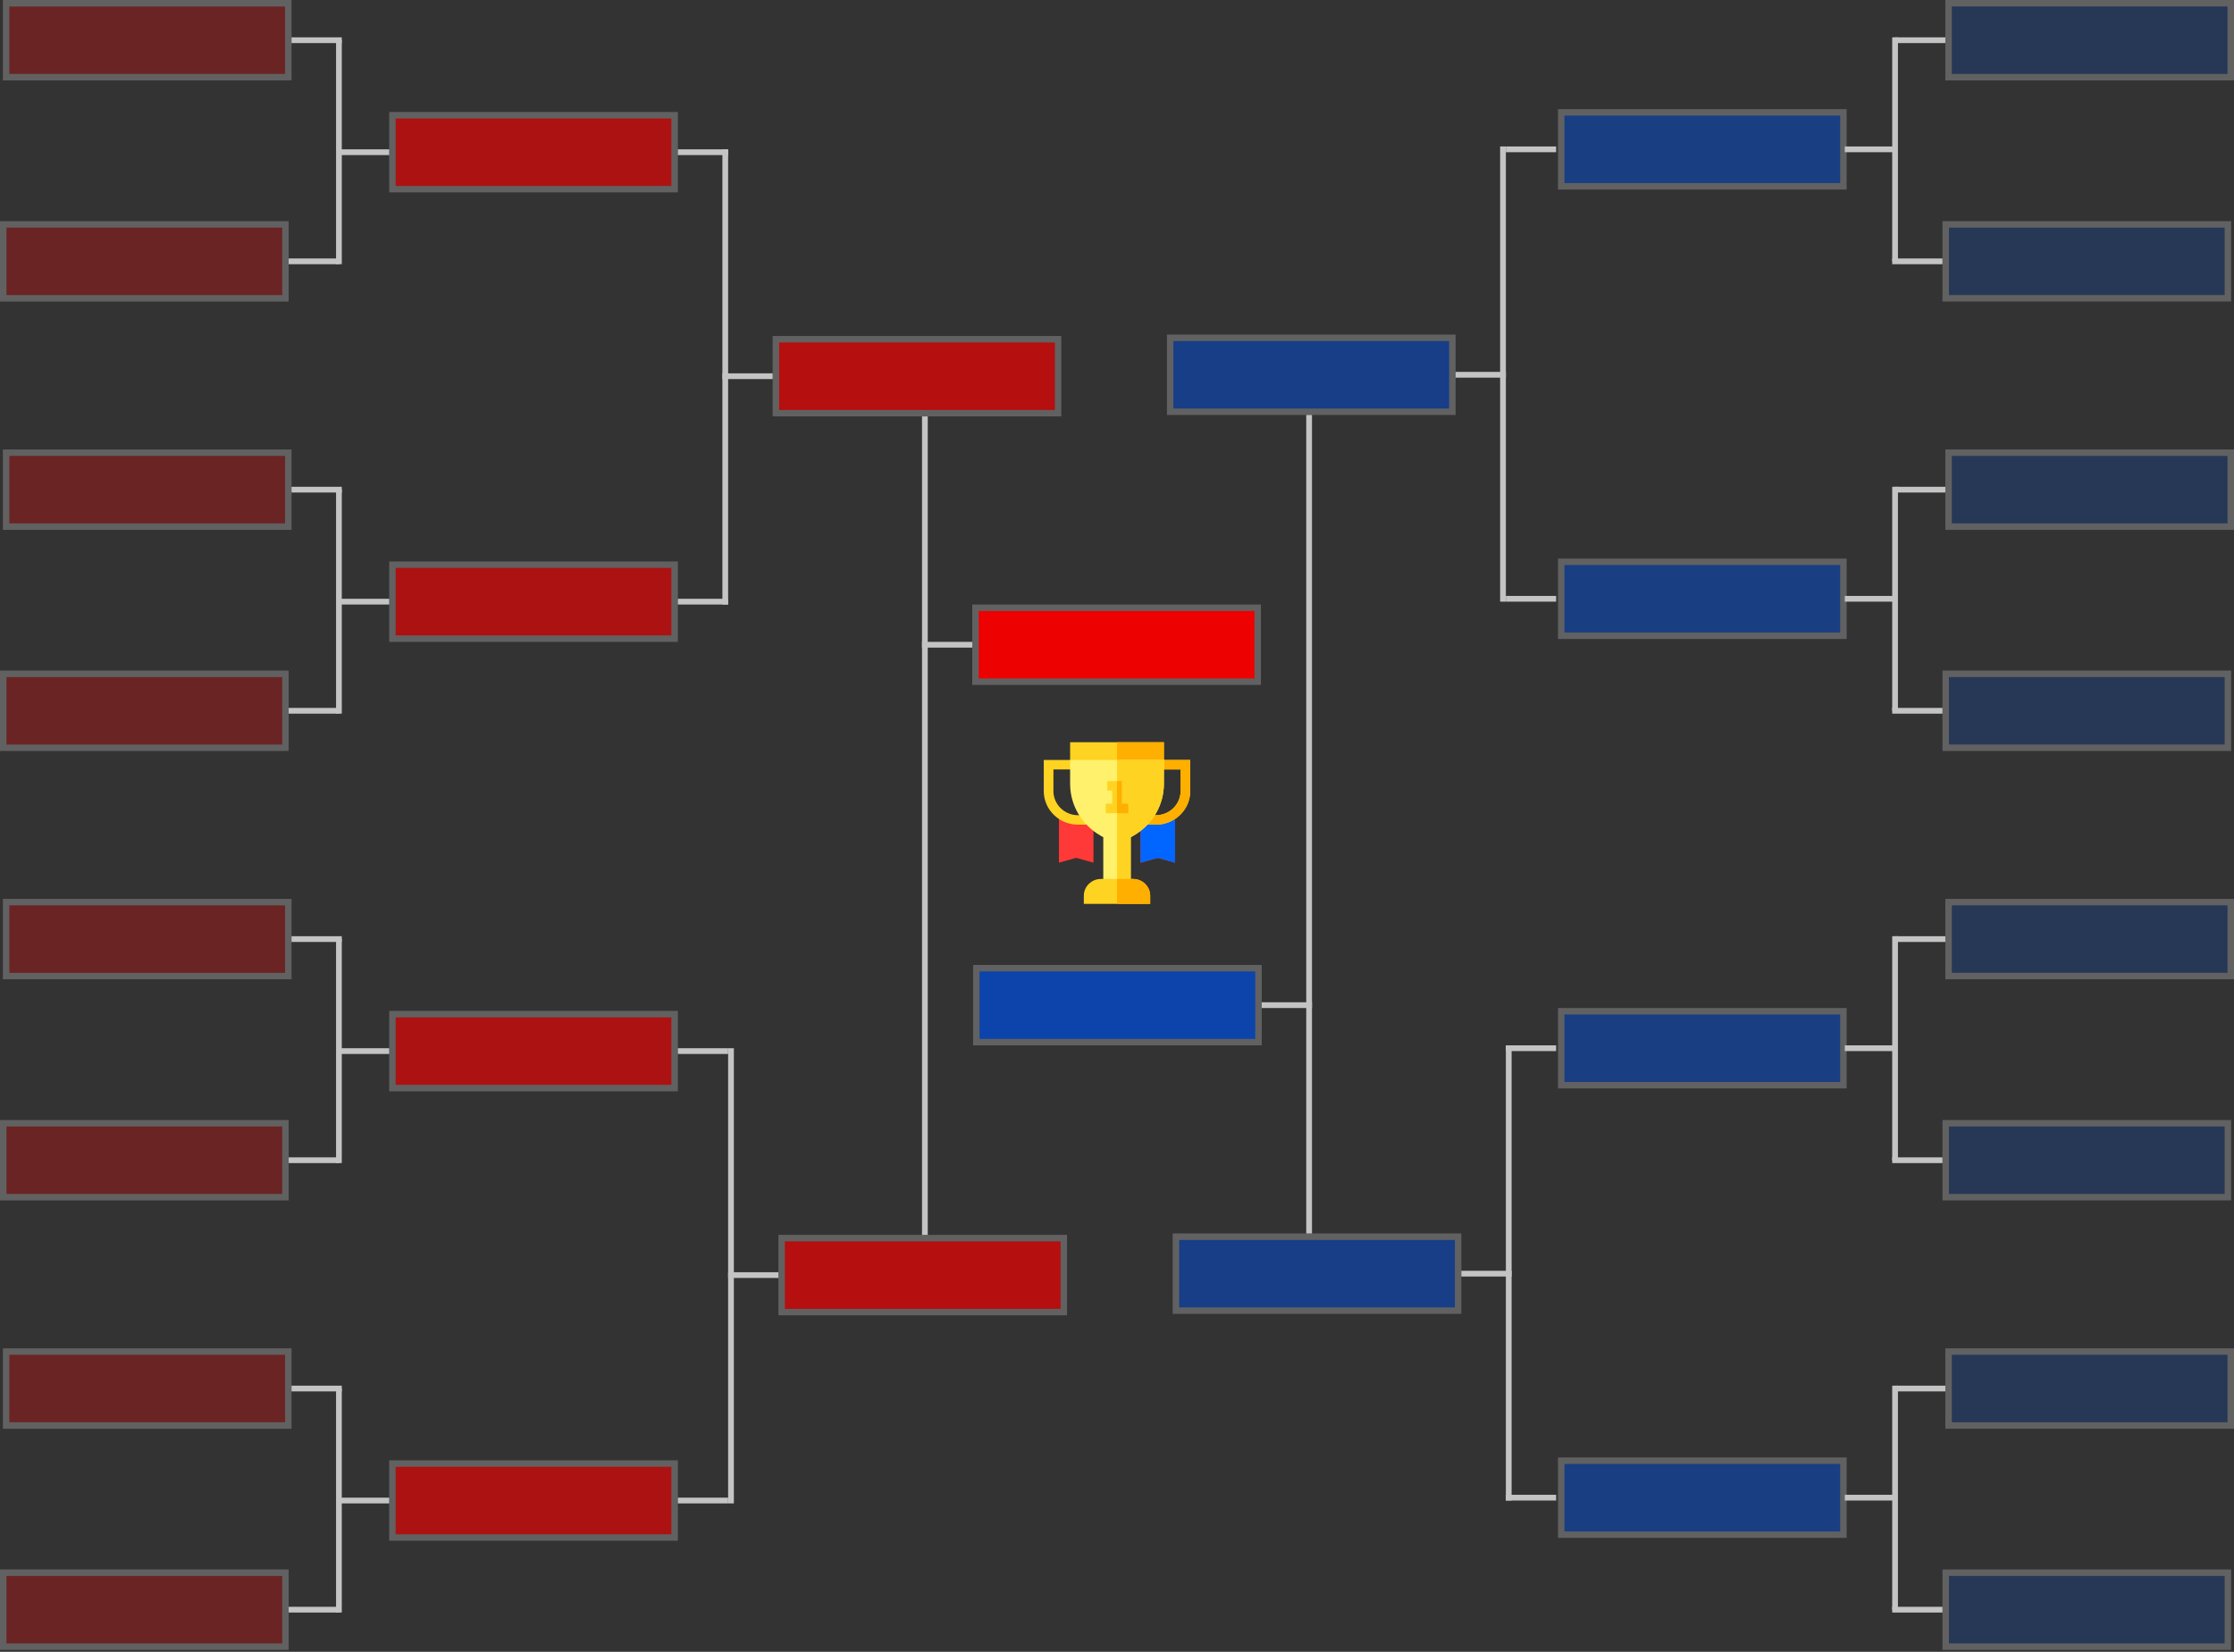 <svg width="691" height="511" viewBox="0 0 691 511" fill="none" xmlns="http://www.w3.org/2000/svg">
<rect x="0" y="0" width="691" height="511" fill="#333333" stroke="none"/>
<rect x="602.713" y="1" width="87.287" height="22.876" fill="#0C44AC" fill-opacity="0.3" stroke="#616161" stroke-width="2"/>
<rect x="389.266" y="322.389" width="87.287" height="22.876" transform="rotate(-180 389.266 322.389)" fill="#0C44AC" stroke="#616161" stroke-width="2"/>
<rect x="482.902" y="34.76" width="87.287" height="22.876" fill="#0C44AC" fill-opacity="0.65" stroke="#616161" stroke-width="2"/>
<rect x="361.948" y="104.502" width="87.287" height="22.876" fill="#0C44AC" fill-opacity="0.7" stroke="#616161" stroke-width="2"/>
<rect x="363.724" y="382.582" width="87.287" height="22.876" fill="#0C44AC" fill-opacity="0.7" stroke="#616161" stroke-width="2"/>
<rect x="601.824" y="69.409" width="87.287" height="22.876" fill="#0C44AC" fill-opacity="0.3" stroke="#616161" stroke-width="2"/>
<rect x="586.165" y="11.55" width="15.548" height="1.777" fill="#C4C4C4"/>
<rect x="405.813" y="311.84" width="15.548" height="1.777" transform="rotate(-180 405.813 311.84)" fill="#C4C4C4"/>
<rect x="465.782" y="45.31" width="15.548" height="1.777" fill="#C4C4C4"/>
<rect x="570.617" y="45.31" width="15.548" height="1.777" fill="#C4C4C4"/>
<rect x="450.235" y="115.052" width="15.548" height="1.777" fill="#C4C4C4"/>
<rect x="452.012" y="393.131" width="15.548" height="1.777" fill="#C4C4C4"/>
<rect x="585.277" y="79.959" width="15.548" height="1.777" fill="#C4C4C4"/>
<rect x="585.277" y="80.847" width="69.298" height="1.777" transform="rotate(-90 585.277 80.847)" fill="#C4C4C4"/>
<rect x="464.006" y="186.126" width="140.816" height="1.777" transform="rotate(-90 464.006 186.126)" fill="#C4C4C4"/>
<rect x="404.036" y="381.582" width="253.203" height="1.777" transform="rotate(-90 404.036 381.582)" fill="#C4C4C4"/>
<rect x="465.782" y="464.206" width="140.816" height="1.777" transform="rotate(-90 465.782 464.206)" fill="#C4C4C4"/>
<rect x="602.713" y="140.04" width="87.287" height="22.876" fill="#0C44AC" fill-opacity="0.3" stroke="#616161" stroke-width="2"/>
<rect x="482.902" y="173.8" width="87.287" height="22.876" fill="#0C44AC" fill-opacity="0.65" stroke="#616161" stroke-width="2"/>
<rect x="601.824" y="208.449" width="87.287" height="22.876" fill="#0C44AC" fill-opacity="0.3" stroke="#616161" stroke-width="2"/>
<rect x="586.165" y="150.589" width="15.548" height="1.777" fill="#C4C4C4"/>
<rect x="465.783" y="184.35" width="15.548" height="1.777" fill="#C4C4C4"/>
<rect x="570.617" y="184.35" width="15.548" height="1.777" fill="#C4C4C4"/>
<rect x="585.277" y="218.999" width="15.548" height="1.777" fill="#C4C4C4"/>
<rect x="585.277" y="219.887" width="69.298" height="1.777" transform="rotate(-90 585.277 219.887)" fill="#C4C4C4"/>
<rect x="602.713" y="279.079" width="87.287" height="22.876" fill="#0C44AC" fill-opacity="0.3" stroke="#616161" stroke-width="2"/>
<rect x="482.902" y="312.84" width="87.287" height="22.876" fill="#0C44AC" fill-opacity="0.65" stroke="#616161" stroke-width="2"/>
<rect x="601.824" y="347.489" width="87.287" height="22.876" fill="#0C44AC" fill-opacity="0.3" stroke="#616161" stroke-width="2"/>
<rect x="586.165" y="289.629" width="15.548" height="1.777" fill="#C4C4C4"/>
<rect x="465.782" y="323.389" width="15.548" height="1.777" fill="#C4C4C4"/>
<rect x="570.617" y="323.389" width="15.548" height="1.777" fill="#C4C4C4"/>
<rect x="585.277" y="358.038" width="15.548" height="1.777" fill="#C4C4C4"/>
<rect x="585.277" y="358.927" width="69.298" height="1.777" transform="rotate(-90 585.277 358.927)" fill="#C4C4C4"/>
<rect x="602.713" y="418.119" width="87.287" height="22.876" fill="#0C44AC" fill-opacity="0.3" stroke="#616161" stroke-width="2"/>
<rect x="482.902" y="451.879" width="87.287" height="22.876" fill="#0C44AC" fill-opacity="0.65" stroke="#616161" stroke-width="2"/>
<rect x="601.824" y="486.528" width="87.287" height="22.876" fill="#0C44AC" fill-opacity="0.3" stroke="#616161" stroke-width="2"/>
<rect x="586.165" y="428.668" width="15.548" height="1.777" fill="#C4C4C4"/>
<rect x="465.783" y="462.429" width="15.548" height="1.777" fill="#C4C4C4"/>
<rect x="570.617" y="462.429" width="15.548" height="1.777" fill="#C4C4C4"/>
<rect x="585.277" y="497.078" width="15.548" height="1.777" fill="#C4C4C4"/>
<rect x="585.277" y="497.966" width="69.298" height="1.777" transform="rotate(-90 585.277 497.966)" fill="#C4C4C4"/>
<rect x="88.287" y="509.404" width="87.287" height="22.876" transform="rotate(-180 88.287 509.404)" fill="#ED0101" fill-opacity="0.3" stroke="#616161" stroke-width="2"/>
<rect x="301.734" y="188.015" width="87.287" height="22.876" fill="#ED0101" stroke="#616161" stroke-width="2"/>
<rect x="208.67" y="475.644" width="87.287" height="22.876" transform="rotate(-180 208.67 475.644)" fill="#ED0101" fill-opacity="0.65" stroke="#616161" stroke-width="2"/>
<rect x="329.053" y="405.902" width="87.287" height="22.876" transform="rotate(-180 329.053 405.902)" fill="#ED0101" fill-opacity="0.7" stroke="#616161" stroke-width="2"/>
<rect x="327.276" y="127.823" width="87.287" height="22.876" transform="rotate(-180 327.276 127.823)" fill="#ED0101" fill-opacity="0.7" stroke="#616161" stroke-width="2"/>
<rect x="89.176" y="440.995" width="87.287" height="22.876" transform="rotate(-180 89.176 440.995)" fill="#ED0101" fill-opacity="0.3" stroke="#616161" stroke-width="2"/>
<rect x="104.835" y="498.855" width="15.548" height="1.777" transform="rotate(-180 104.835 498.855)" fill="#C4C4C4"/>
<rect x="285.187" y="198.565" width="15.548" height="1.777" fill="#C4C4C4"/>
<rect x="225.218" y="465.094" width="15.548" height="1.777" transform="rotate(-180 225.218 465.094)" fill="#C4C4C4"/>
<rect x="120.383" y="465.094" width="15.548" height="1.777" transform="rotate(-180 120.383 465.094)" fill="#C4C4C4"/>
<rect x="240.765" y="395.352" width="15.548" height="1.777" transform="rotate(-180 240.765 395.352)" fill="#C4C4C4"/>
<rect x="238.988" y="117.273" width="15.548" height="1.777" transform="rotate(-180 238.988 117.273)" fill="#C4C4C4"/>
<rect x="105.723" y="430.445" width="15.548" height="1.777" transform="rotate(-180 105.723 430.445)" fill="#C4C4C4"/>
<rect x="105.723" y="429.557" width="69.298" height="1.777" transform="rotate(90 105.723 429.557)" fill="#C4C4C4"/>
<rect x="226.994" y="324.278" width="140.816" height="1.777" transform="rotate(90 226.994 324.278)" fill="#C4C4C4"/>
<rect x="286.964" y="128.823" width="253.203" height="1.777" transform="rotate(90 286.964 128.823)" fill="#C4C4C4"/>
<rect x="225.218" y="46.199" width="140.816" height="1.777" transform="rotate(90 225.218 46.199)" fill="#C4C4C4"/>
<rect x="88.287" y="370.365" width="87.287" height="22.876" transform="rotate(-180 88.287 370.365)" fill="#ED0101" fill-opacity="0.3" stroke="#616161" stroke-width="2"/>
<rect x="208.67" y="336.604" width="87.287" height="22.876" transform="rotate(-180 208.67 336.604)" fill="#ED0101" fill-opacity="0.65" stroke="#616161" stroke-width="2"/>
<rect x="89.176" y="301.956" width="87.287" height="22.876" transform="rotate(-180 89.176 301.956)" fill="#ED0101" fill-opacity="0.3" stroke="#616161" stroke-width="2"/>
<rect x="104.835" y="359.815" width="15.548" height="1.777" transform="rotate(-180 104.835 359.815)" fill="#C4C4C4"/>
<rect x="225.218" y="326.055" width="15.548" height="1.777" transform="rotate(-180 225.218 326.055)" fill="#C4C4C4"/>
<rect x="120.383" y="326.055" width="15.548" height="1.777" transform="rotate(-180 120.383 326.055)" fill="#C4C4C4"/>
<rect x="105.723" y="291.406" width="15.548" height="1.777" transform="rotate(-180 105.723 291.406)" fill="#C4C4C4"/>
<rect x="105.723" y="290.518" width="69.298" height="1.777" transform="rotate(90 105.723 290.518)" fill="#C4C4C4"/>
<rect x="88.287" y="231.325" width="87.287" height="22.876" transform="rotate(-180 88.287 231.325)" fill="#ED0101" fill-opacity="0.3" stroke="#616161" stroke-width="2"/>
<rect x="208.67" y="197.565" width="87.287" height="22.876" transform="rotate(-180 208.67 197.565)" fill="#ED0101" fill-opacity="0.65" stroke="#616161" stroke-width="2"/>
<rect x="89.176" y="162.916" width="87.287" height="22.876" transform="rotate(-180 89.176 162.916)" fill="#ED0101" fill-opacity="0.3" stroke="#616161" stroke-width="2"/>
<rect x="104.835" y="220.776" width="15.548" height="1.777" transform="rotate(-180 104.835 220.776)" fill="#C4C4C4"/>
<rect x="225.218" y="187.015" width="15.548" height="1.777" transform="rotate(-180 225.218 187.015)" fill="#C4C4C4"/>
<rect x="120.383" y="187.015" width="15.548" height="1.777" transform="rotate(-180 120.383 187.015)" fill="#C4C4C4"/>
<rect x="105.724" y="152.366" width="15.548" height="1.777" transform="rotate(-180 105.724 152.366)" fill="#C4C4C4"/>
<rect x="105.724" y="151.478" width="69.298" height="1.777" transform="rotate(90 105.724 151.478)" fill="#C4C4C4"/>
<rect x="88.287" y="92.286" width="87.287" height="22.876" transform="rotate(-180 88.287 92.286)" fill="#ED0101" fill-opacity="0.3" stroke="#616161" stroke-width="2"/>
<rect x="208.67" y="58.525" width="87.287" height="22.876" transform="rotate(-180 208.67 58.525)" fill="#ED0101" fill-opacity="0.65" stroke="#616161" stroke-width="2"/>
<rect x="89.176" y="23.876" width="87.287" height="22.876" transform="rotate(-180 89.176 23.876)" fill="#ED0101" fill-opacity="0.3" stroke="#616161" stroke-width="2"/>
<rect x="104.835" y="81.736" width="15.548" height="1.777" transform="rotate(-180 104.835 81.736)" fill="#C4C4C4"/>
<rect x="225.218" y="47.975" width="15.548" height="1.777" transform="rotate(-180 225.218 47.975)" fill="#C4C4C4"/>
<rect x="120.383" y="47.975" width="15.548" height="1.777" transform="rotate(-180 120.383 47.975)" fill="#C4C4C4"/>
<rect x="105.724" y="13.327" width="15.548" height="1.777" transform="rotate(-180 105.724 13.327)" fill="#C4C4C4"/>
<rect x="105.724" y="12.438" width="69.298" height="1.777" transform="rotate(90 105.724 12.438)" fill="#C4C4C4"/>
<g clip-path="url(#clip0_28_422)">
<path d="M352.777 253.66V266.885L358.119 265.388L363.461 266.885V252.112L352.777 253.66Z" fill="#FF3838"/>
<path d="M352.777 253.66V266.885L358.119 265.388L363.461 266.885V252.112L352.777 253.66Z" fill="#0066FF"/>
<path d="M327.542 252.114V266.885L332.884 265.388L338.226 266.885V253.659L327.542 252.114Z" fill="#FF3838"/>
<path d="M357.56 255.119H354.271V252.189H357.56C361.754 252.189 365.166 248.844 365.166 244.733V238.043H358.509V235.114H368.154V244.733C368.154 250.46 363.401 255.119 357.56 255.119Z" fill="#FFD321"/>
<path d="M357.56 255.119H354.271V252.189H357.56C361.754 252.189 365.166 248.844 365.166 244.733V238.043H358.509V235.114H368.154V244.733C368.154 250.46 363.401 255.119 357.56 255.119Z" fill="#FFAF00"/>
<path d="M336.732 255.119H333.44C327.598 255.119 322.846 250.46 322.846 244.733V235.114H332.491V238.043H325.834V244.733C325.834 248.844 329.246 252.189 333.44 252.189H336.732V255.119H336.732Z" fill="#FFD321"/>
<path d="M330.999 229.619H360.003V238.043H330.999V229.619Z" fill="#FFD321"/>
<path d="M345.5 229.619H360.003V238.043H345.5V229.619Z" fill="#FFAF00"/>
<path d="M330.999 235.114V242.5C330.999 245.716 331.86 248.892 333.487 251.684C335.114 254.477 337.467 256.816 340.293 258.449L341.257 259.006V273.867H349.746V259.006L350.71 258.449C353.535 256.816 355.889 254.476 357.516 251.684C359.143 248.892 360.003 245.716 360.003 242.5V235.114H330.999Z" fill="#FFF16B"/>
<path d="M345.5 235.114V273.867H349.746V259.006L350.71 258.449C353.535 256.816 355.889 254.476 357.516 251.684C359.143 248.892 360.003 245.716 360.003 242.5V235.114H345.5Z" fill="#FFD321"/>
<path d="M350.463 271.913H340.539C337.616 271.913 335.237 274.245 335.237 277.111V279.619H355.765V277.111C355.765 274.245 353.387 271.913 350.463 271.913Z" fill="#FFD321"/>
<path d="M355.765 279.619V277.111C355.765 274.245 353.387 271.913 350.463 271.913H345.5V279.619H355.765Z" fill="#FFAF00"/>
<path d="M346.994 248.634V241.634H342.511V244.564H344.006V248.634H342.013V251.564H348.987V248.634H346.994Z" fill="#FFD321"/>
<path d="M348.987 251.564V248.634H346.994V241.634H345.5V251.564H348.987Z" fill="#FFAF00"/>
</g>
<defs>
<clipPath id="clip0_28_422">
<rect width="51" height="50" fill="white" transform="translate(320 229.619)"/>
</clipPath>
</defs>
</svg>
